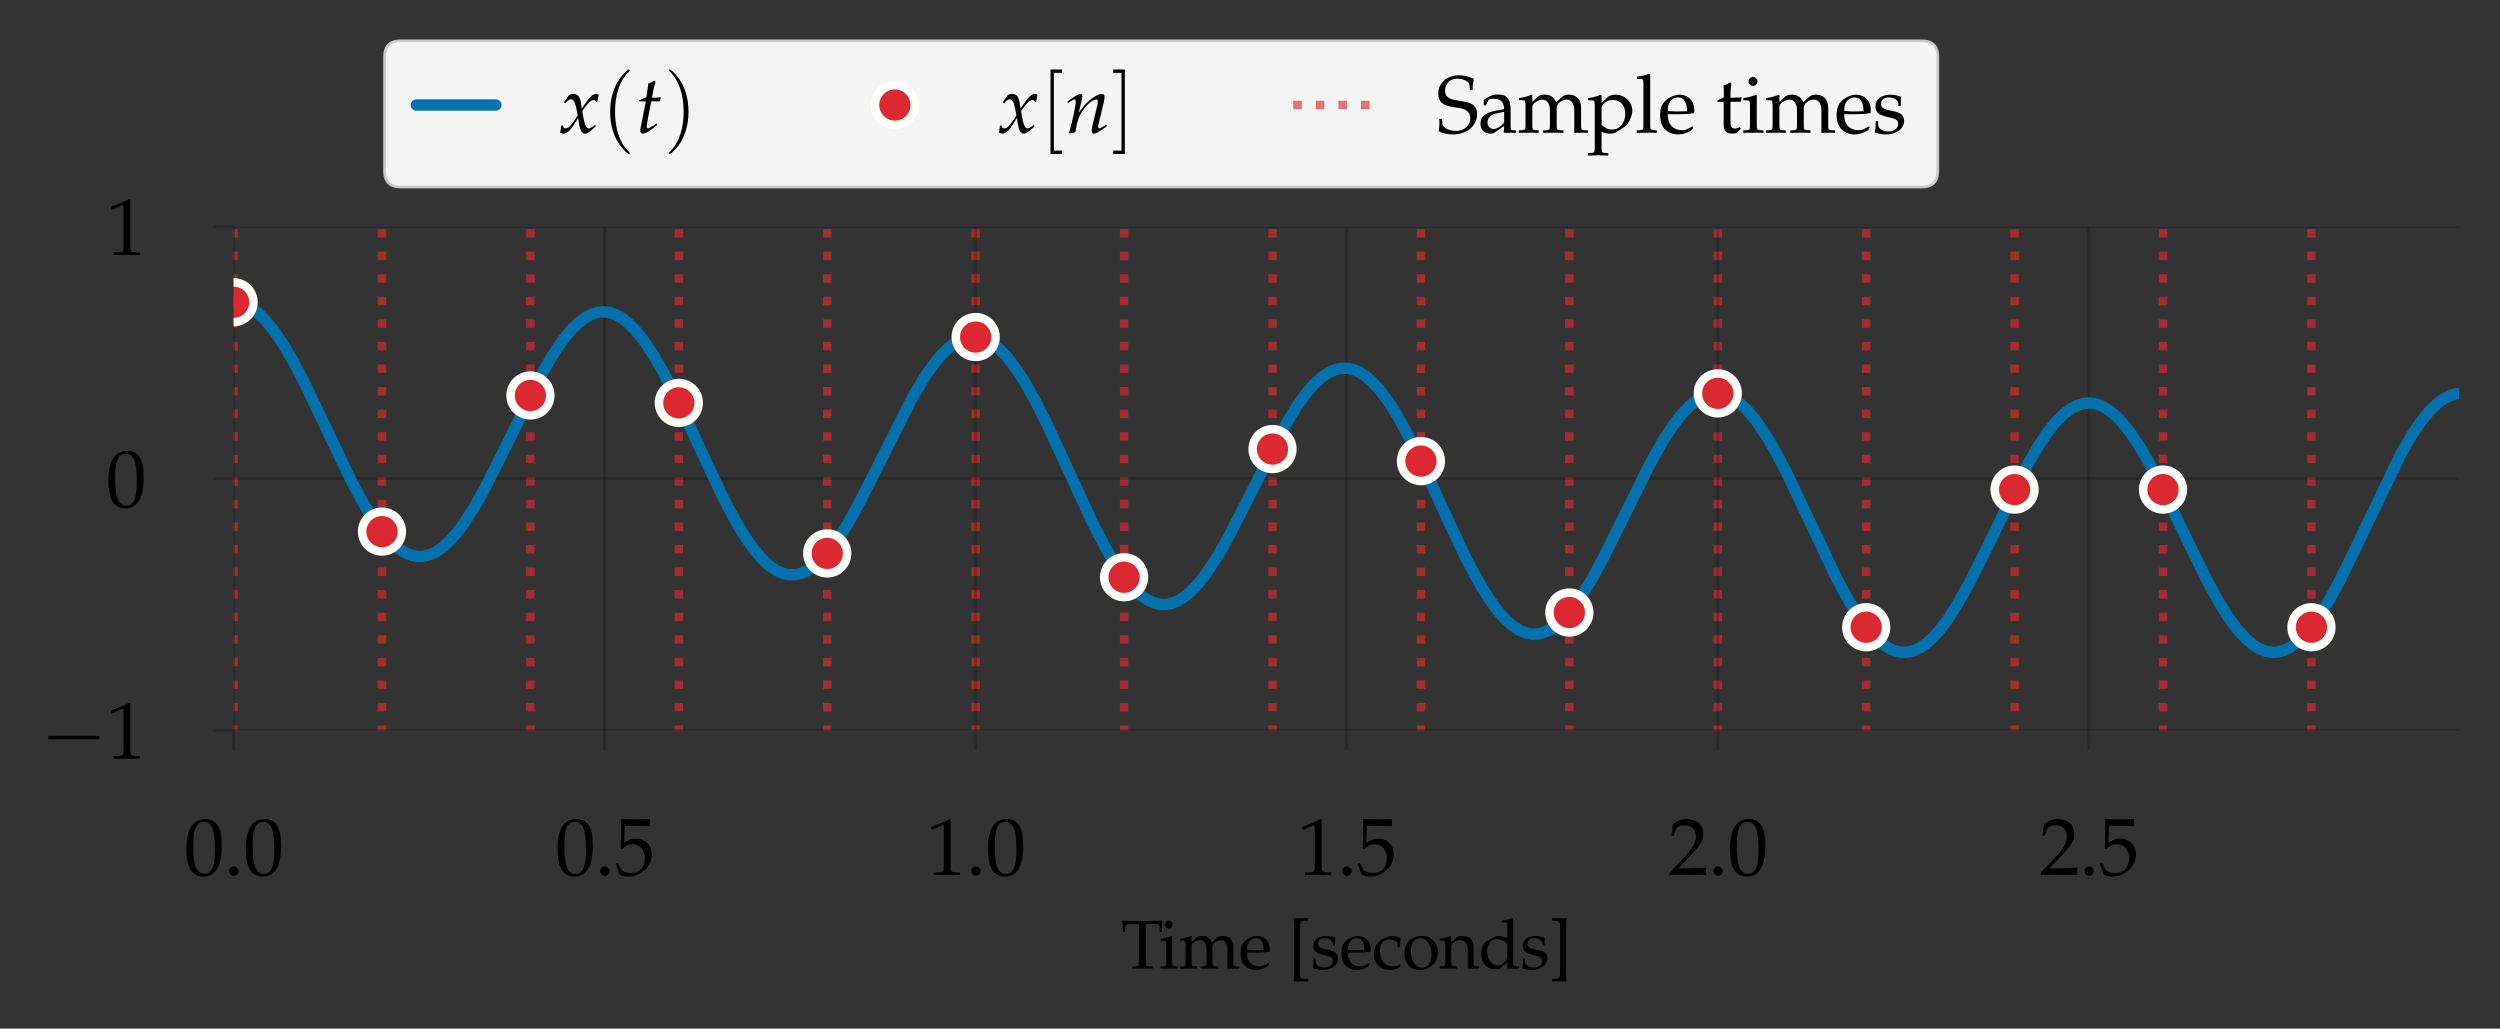 <?xml version="1.0" encoding="utf-8" standalone="no"?>
<!DOCTYPE svg PUBLIC "-//W3C//DTD SVG 1.1//EN"
  "http://www.w3.org/Graphics/SVG/1.1/DTD/svg11.dtd">
<svg xmlns:xlink="http://www.w3.org/1999/xlink" width="440.4pt" height="181.2pt" viewBox="0 0 440.4 181.2" xmlns="http://www.w3.org/2000/svg" version="1.1">
 <rect x="0" y="0" width="440.4" height="181.2" fill="#333333" stroke="none"/>
 <defs>
  <style type="text/css">*{stroke-linejoin: round; stroke-linecap: butt}</style>
 </defs>
 <g id="figure_1">
  <g id="patch_1">
   <path d="M 0 181.2 
L 440.4 181.2 
L 440.4 0 
L 0 0 
L 0 181.2 
z
" style="fill: none"/>
  </g>
  <g id="axes_1">
   <g id="patch_2">
    <path d="M 41.146 128.662 
L 433.2 128.662 
L 433.2 39.933 
L 41.146 39.933 
L 41.146 128.662 
z
" style="fill: none"/>
   </g>
   <g id="LineCollection_1">
    <path d="M 41.146 173.026 
L 41.146 -1 
" clip-path="url(#pded3207ab5)" style="fill: none; stroke-dasharray: 1.5,2.475; stroke-dashoffset: 0; stroke: #dc2830; stroke-opacity: 0.65; stroke-width: 1.5"/>
    <path d="M 67.291 173.026 
L 67.291 -1 
" clip-path="url(#pded3207ab5)" style="fill: none; stroke-dasharray: 1.5,2.475; stroke-dashoffset: 0; stroke: #dc2830; stroke-opacity: 0.65; stroke-width: 1.5"/>
    <path d="M 93.437 173.026 
L 93.437 -1 
" clip-path="url(#pded3207ab5)" style="fill: none; stroke-dasharray: 1.5,2.475; stroke-dashoffset: 0; stroke: #dc2830; stroke-opacity: 0.65; stroke-width: 1.5"/>
    <path d="M 119.583 173.026 
L 119.583 -1 
" clip-path="url(#pded3207ab5)" style="fill: none; stroke-dasharray: 1.5,2.475; stroke-dashoffset: 0; stroke: #dc2830; stroke-opacity: 0.65; stroke-width: 1.5"/>
    <path d="M 145.728 173.026 
L 145.728 -1 
" clip-path="url(#pded3207ab5)" style="fill: none; stroke-dasharray: 1.5,2.475; stroke-dashoffset: 0; stroke: #dc2830; stroke-opacity: 0.65; stroke-width: 1.5"/>
    <path d="M 171.874 173.026 
L 171.874 -1 
" clip-path="url(#pded3207ab5)" style="fill: none; stroke-dasharray: 1.5,2.475; stroke-dashoffset: 0; stroke: #dc2830; stroke-opacity: 0.65; stroke-width: 1.5"/>
    <path d="M 198.02 173.026 
L 198.02 -1 
" clip-path="url(#pded3207ab5)" style="fill: none; stroke-dasharray: 1.5,2.475; stroke-dashoffset: 0; stroke: #dc2830; stroke-opacity: 0.65; stroke-width: 1.5"/>
    <path d="M 224.165 173.026 
L 224.165 -1 
" clip-path="url(#pded3207ab5)" style="fill: none; stroke-dasharray: 1.5,2.475; stroke-dashoffset: 0; stroke: #dc2830; stroke-opacity: 0.65; stroke-width: 1.5"/>
    <path d="M 250.311 173.026 
L 250.311 -1 
" clip-path="url(#pded3207ab5)" style="fill: none; stroke-dasharray: 1.5,2.475; stroke-dashoffset: 0; stroke: #dc2830; stroke-opacity: 0.65; stroke-width: 1.5"/>
    <path d="M 276.456 173.026 
L 276.456 -1 
" clip-path="url(#pded3207ab5)" style="fill: none; stroke-dasharray: 1.5,2.475; stroke-dashoffset: 0; stroke: #dc2830; stroke-opacity: 0.65; stroke-width: 1.5"/>
    <path d="M 302.602 173.026 
L 302.602 -1 
" clip-path="url(#pded3207ab5)" style="fill: none; stroke-dasharray: 1.5,2.475; stroke-dashoffset: 0; stroke: #dc2830; stroke-opacity: 0.65; stroke-width: 1.5"/>
    <path d="M 328.748 173.026 
L 328.748 -1 
" clip-path="url(#pded3207ab5)" style="fill: none; stroke-dasharray: 1.5,2.475; stroke-dashoffset: 0; stroke: #dc2830; stroke-opacity: 0.65; stroke-width: 1.5"/>
    <path d="M 354.893 173.026 
L 354.893 -1 
" clip-path="url(#pded3207ab5)" style="fill: none; stroke-dasharray: 1.5,2.475; stroke-dashoffset: 0; stroke: #dc2830; stroke-opacity: 0.65; stroke-width: 1.5"/>
    <path d="M 381.039 173.026 
L 381.039 -1 
" clip-path="url(#pded3207ab5)" style="fill: none; stroke-dasharray: 1.5,2.475; stroke-dashoffset: 0; stroke: #dc2830; stroke-opacity: 0.65; stroke-width: 1.5"/>
    <path d="M 407.185 173.026 
L 407.185 -1 
" clip-path="url(#pded3207ab5)" style="fill: none; stroke-dasharray: 1.5,2.475; stroke-dashoffset: 0; stroke: #dc2830; stroke-opacity: 0.65; stroke-width: 1.5"/>
   </g>
   <g id="matplotlib.axis_1">
    <g id="xtick_1">
     <g id="line2d_1">
      <path d="M 41.146 128.662 
L 41.146 39.933 
" clip-path="url(#pded3207ab5)" style="fill: none; stroke: #000000; stroke-opacity: 0.2; stroke-width: 0.5; stroke-linecap: round"/>
     </g>
     <g id="line2d_2">
      <defs>
       <path id="m23d8d5694e" d="M 0 0 
L 0 3.5 
" style="stroke: #000000; stroke-opacity: 0.2; stroke-width: 0.5"/>
      </defs>
      <g>
       <use xlink:href="#m23d8d5694e" x="41.146" y="128.662" style="fill-opacity: 0.2; stroke: #000000; stroke-opacity: 0.2; stroke-width: 0.5"/>
      </g>
     </g>
     <g id="text_1">
      <!-- $\mathdefault{0.0}$ -->
      <g transform="translate(32.428 154.141)scale(0.14 -0.14)">
       <defs>
        <path id="URWPalladioL-Roma-30" d="M 1683 4416 
C 691 4416 186 3628 186 2076 
C 186 1326 320 679 544 365 
C 768 51 1126 -128 1523 -128 
C 2490 -128 2976 704 2976 2345 
C 2976 3749 2560 4416 1683 4416 
z
M 1568 4191 
C 2189 4191 2438 3563 2438 2025 
C 2438 660 2195 96 1606 96 
C 986 96 723 743 723 2307 
C 723 3660 960 4191 1568 4191 
z
" transform="scale(0.016)"/>
        <path id="URWPalladioL-Roma-2e" d="M 794 678 
C 602 678 429 499 429 307 
C 429 115 602 -64 787 -64 
C 992 -64 1171 108 1171 307 
C 1171 499 992 678 794 678 
z
" transform="scale(0.016)"/>
       </defs>
       <use xlink:href="#URWPalladioL-Roma-30" transform="scale(0.996)"/>
       <use xlink:href="#URWPalladioL-Roma-2e" transform="translate(49.813 0)scale(0.996)"/>
       <use xlink:href="#URWPalladioL-Roma-30" transform="translate(74.72 0)scale(0.996)"/>
      </g>
     </g>
    </g>
    <g id="xtick_2">
     <g id="line2d_3">
      <path d="M 106.51 128.662 
L 106.51 39.933 
" clip-path="url(#pded3207ab5)" style="fill: none; stroke: #000000; stroke-opacity: 0.2; stroke-width: 0.5; stroke-linecap: round"/>
     </g>
     <g id="line2d_4">
      <g>
       <use xlink:href="#m23d8d5694e" x="106.51" y="128.662" style="fill-opacity: 0.2; stroke: #000000; stroke-opacity: 0.2; stroke-width: 0.5"/>
      </g>
     </g>
     <g id="text_2">
      <!-- $\mathdefault{0.5}$ -->
      <g transform="translate(97.792 154.141)scale(0.14 -0.14)">
       <defs>
        <path id="URWPalladioL-Roma-35" d="M 813 3891 
C 1638 3865 1997 3859 2765 3859 
L 2797 3891 
C 2784 4006 2784 4057 2784 4140 
C 2784 4230 2784 4281 2797 4396 
L 2765 4428 
C 2285 4403 1997 4396 1651 4396 
C 1299 4396 1018 4403 538 4428 
L 506 4396 
C 512 4006 518 3724 518 3520 
C 518 2976 499 2360 480 2076 
L 608 2038 
C 909 2341 1082 2432 1395 2432 
C 2010 2432 2394 1992 2394 1295 
C 2394 579 1984 160 1286 160 
C 941 160 621 276 531 443 
L 237 973 
L 83 882 
C 230 514 307 308 397 25 
C 576 -71 832 -128 1107 -128 
C 1536 -128 1990 57 2342 366 
C 2733 715 2938 1153 2938 1631 
C 2938 2360 2419 2873 1690 2873 
C 1382 2873 1152 2790 755 2553 
L 813 3891 
z
" transform="scale(0.016)"/>
       </defs>
       <use xlink:href="#URWPalladioL-Roma-30" transform="scale(0.996)"/>
       <use xlink:href="#URWPalladioL-Roma-2e" transform="translate(49.813 0)scale(0.996)"/>
       <use xlink:href="#URWPalladioL-Roma-35" transform="translate(74.72 0)scale(0.996)"/>
      </g>
     </g>
    </g>
    <g id="xtick_3">
     <g id="line2d_5">
      <path d="M 171.874 128.662 
L 171.874 39.933 
" clip-path="url(#pded3207ab5)" style="fill: none; stroke: #000000; stroke-opacity: 0.2; stroke-width: 0.5; stroke-linecap: round"/>
     </g>
     <g id="line2d_6">
      <g>
       <use xlink:href="#m23d8d5694e" x="171.874" y="128.662" style="fill-opacity: 0.2; stroke: #000000; stroke-opacity: 0.2; stroke-width: 0.5"/>
      </g>
     </g>
     <g id="text_3">
      <!-- $\mathdefault{1.0}$ -->
      <g transform="translate(163.157 154.141)scale(0.14 -0.14)">
       <defs>
        <path id="URWPalladioL-Roma-31" d="M 429 3571 
L 493 3571 
L 1318 3942 
C 1325 3949 1331 3949 1338 3949 
C 1376 3949 1389 3891 1389 3737 
L 1389 633 
C 1389 300 1318 230 973 211 
L 614 192 
L 614 0 
C 1600 0 1600 0 1670 0 
C 1754 0 1894 0 2112 -7 
C 2189 6 2413 6 2675 0 
L 2675 192 
L 2342 211 
C 1990 229 1926 299 1926 628 
L 1926 4383 
L 1837 4416 
C 1421 4199 966 4009 384 3807 
L 429 3571 
z
" transform="scale(0.016)"/>
       </defs>
       <use xlink:href="#URWPalladioL-Roma-31" transform="scale(0.996)"/>
       <use xlink:href="#URWPalladioL-Roma-2e" transform="translate(49.813 0)scale(0.996)"/>
       <use xlink:href="#URWPalladioL-Roma-30" transform="translate(74.72 0)scale(0.996)"/>
      </g>
     </g>
    </g>
    <g id="xtick_4">
     <g id="line2d_7">
      <path d="M 237.238 128.662 
L 237.238 39.933 
" clip-path="url(#pded3207ab5)" style="fill: none; stroke: #000000; stroke-opacity: 0.2; stroke-width: 0.5; stroke-linecap: round"/>
     </g>
     <g id="line2d_8">
      <g>
       <use xlink:href="#m23d8d5694e" x="237.238" y="128.662" style="fill-opacity: 0.2; stroke: #000000; stroke-opacity: 0.2; stroke-width: 0.5"/>
      </g>
     </g>
     <g id="text_4">
      <!-- $\mathdefault{1.5}$ -->
      <g transform="translate(228.521 154.141)scale(0.14 -0.14)">
       <use xlink:href="#URWPalladioL-Roma-31" transform="scale(0.996)"/>
       <use xlink:href="#URWPalladioL-Roma-2e" transform="translate(49.813 0)scale(0.996)"/>
       <use xlink:href="#URWPalladioL-Roma-35" transform="translate(74.72 0)scale(0.996)"/>
      </g>
     </g>
    </g>
    <g id="xtick_5">
     <g id="line2d_9">
      <path d="M 302.602 128.662 
L 302.602 39.933 
" clip-path="url(#pded3207ab5)" style="fill: none; stroke: #000000; stroke-opacity: 0.2; stroke-width: 0.5; stroke-linecap: round"/>
     </g>
     <g id="line2d_10">
      <g>
       <use xlink:href="#m23d8d5694e" x="302.602" y="128.662" style="fill-opacity: 0.2; stroke: #000000; stroke-opacity: 0.2; stroke-width: 0.5"/>
      </g>
     </g>
     <g id="text_5">
      <!-- $\mathdefault{2.0}$ -->
      <g transform="translate(293.885 154.141)scale(0.14 -0.14)">
       <defs>
        <path id="URWPalladioL-Roma-32" d="M 102 166 
L 102 0 
C 1299 0 1299 0 1530 0 
C 1760 19 1760 19 2995 0 
C 2982 134 2982 198 2982 287 
C 2982 370 2982 434 2995 574 
C 2259 542 1965 536 781 510 
L 1946 1741 
C 2566 2398 2758 2749 2758 3228 
C 2758 3961 2259 4416 1446 4416 
C 986 4416 672 4287 358 3967 
L 250 3100 
L 435 3100 
L 518 3394 
C 621 3763 851 3923 1280 3923 
C 1830 3923 2182 3578 2182 3036 
C 2182 2558 1914 2086 1190 1320 
L 102 166 
z
" transform="scale(0.016)"/>
       </defs>
       <use xlink:href="#URWPalladioL-Roma-32" transform="scale(0.996)"/>
       <use xlink:href="#URWPalladioL-Roma-2e" transform="translate(49.813 0)scale(0.996)"/>
       <use xlink:href="#URWPalladioL-Roma-30" transform="translate(74.72 0)scale(0.996)"/>
      </g>
     </g>
    </g>
    <g id="xtick_6">
     <g id="line2d_11">
      <path d="M 367.966 128.662 
L 367.966 39.933 
" clip-path="url(#pded3207ab5)" style="fill: none; stroke: #000000; stroke-opacity: 0.2; stroke-width: 0.5; stroke-linecap: round"/>
     </g>
     <g id="line2d_12">
      <g>
       <use xlink:href="#m23d8d5694e" x="367.966" y="128.662" style="fill-opacity: 0.2; stroke: #000000; stroke-opacity: 0.2; stroke-width: 0.5"/>
      </g>
     </g>
     <g id="text_6">
      <!-- $\mathdefault{2.5}$ -->
      <g transform="translate(359.249 154.141)scale(0.14 -0.14)">
       <use xlink:href="#URWPalladioL-Roma-32" transform="scale(0.996)"/>
       <use xlink:href="#URWPalladioL-Roma-2e" transform="translate(49.813 0)scale(0.996)"/>
       <use xlink:href="#URWPalladioL-Roma-35" transform="translate(74.72 0)scale(0.996)"/>
      </g>
     </g>
    </g>
    <g id="text_7">
     <!-- Time [seconds] -->
     <g transform="translate(197.5 170.628)scale(0.12 -0.12)">
      <defs>
       <path id="URWPalladioL-Roma-54" d="M 1632 4096 
C 1651 3880 1658 3734 1658 3462 
L 1658 781 
C 1658 280 1626 230 1331 211 
L 1024 192 
L 1024 0 
C 1402 -7 1626 0 1958 0 
C 2291 19 2522 12 2899 0 
L 2899 192 
L 2592 211 
C 2298 230 2266 280 2266 781 
L 2266 3462 
C 2266 3747 2272 3887 2291 4096 
L 3283 4096 
C 3462 4096 3533 4039 3539 3887 
L 3565 3386 
L 3763 3386 
C 3763 3801 3776 4051 3808 4416 
C 3347 4409 3136 4409 2957 4403 
C 2707 4390 2522 4390 2426 4390 
L 1414 4390 
C 1350 4390 1005 4396 550 4403 
L 115 4416 
C 147 4051 160 3801 160 3385 
L 358 3385 
L 384 3891 
C 390 4038 461 4096 640 4096 
L 1632 4096 
z
" transform="scale(0.016)"/>
       <path id="URWPalladioL-Roma-69" d="M 1203 2982 
L 1146 3008 
C 819 2873 486 2784 147 2746 
L 147 2568 
L 384 2568 
C 640 2568 666 2523 666 2103 
L 666 669 
C 666 268 646 223 429 211 
L 134 192 
L 134 0 
C 774 0 774 0 934 0 
C 1094 19 1094 19 1734 0 
L 1734 192 
L 1440 211 
C 1222 224 1203 268 1203 671 
L 1203 2982 
z
M 909 4416 
C 717 4416 550 4249 550 4057 
C 550 3871 717 3705 902 3705 
C 1088 3705 1261 3871 1261 4057 
C 1261 4236 1088 4416 909 4416 
z
" transform="scale(0.016)"/>
       <path id="URWPalladioL-Roma-6d" d="M 115 2579 
L 352 2579 
C 608 2579 634 2534 634 2112 
L 634 672 
C 634 268 614 224 397 211 
L 102 192 
L 102 0 
C 717 0 736 0 915 0 
C 1094 19 1261 12 1677 0 
L 1677 192 
L 1408 211 
C 1190 223 1171 268 1171 670 
L 1171 2023 
C 1171 2311 1594 2624 1978 2624 
C 2323 2624 2560 2298 2560 1813 
L 2560 670 
C 2560 268 2541 223 2323 211 
L 2029 192 
L 2029 0 
C 2669 0 2669 0 2829 0 
C 2989 19 2989 19 3629 0 
L 3629 192 
L 3334 211 
C 3117 223 3098 268 3098 670 
L 3098 2023 
C 3098 2311 3520 2624 3904 2624 
C 4250 2624 4486 2298 4486 1813 
L 4486 0 
C 4877 0 4883 0 4992 0 
C 5075 19 5075 19 5562 0 
L 5562 192 
L 5261 211 
C 5043 223 5024 268 5024 670 
L 5024 1985 
C 5024 2617 4653 3014 4064 3014 
C 3840 3014 3654 2956 3539 2854 
L 3053 2419 
C 2848 2841 2586 3014 2144 3014 
C 1907 3014 1728 2956 1613 2854 
L 1171 2445 
L 1171 2988 
L 1114 3008 
C 787 2873 454 2783 115 2745 
L 115 2579 
z
" transform="scale(0.016)"/>
       <path id="URWPalladioL-Roma-65" d="M 2797 447 
L 2714 511 
C 2304 268 2157 211 1882 211 
C 1466 211 1120 396 941 710 
C 819 921 774 1100 762 1472 
L 1696 1472 
C 2138 1472 2413 1491 2854 1561 
C 2861 1651 2867 1708 2867 1786 
C 2867 2526 2394 3008 1677 3008 
C 1440 3008 1165 2924 902 2771 
C 378 2468 166 2069 166 1401 
C 166 998 262 652 435 409 
C 691 70 1120 -128 1600 -128 
C 1837 -128 2074 -77 2336 38 
C 2509 108 2643 192 2669 230 
L 2797 447 
z
M 2298 1708 
C 1965 1696 1811 1689 1581 1689 
C 1286 1689 1120 1696 774 1728 
C 774 2030 800 2172 883 2339 
C 1018 2623 1293 2796 1600 2796 
C 1811 2796 1978 2713 2093 2539 
C 2234 2326 2278 2140 2298 1708 
z
" transform="scale(0.016)"/>
       <path id="URWPalladioL-Roma-5b" d="M 563 -1178 
C 1018 -1166 1030 -1166 1184 -1166 
C 1338 -1166 1370 -1166 1805 -1178 
L 1843 -1140 
L 1843 -974 
L 1818 -942 
L 1574 -942 
C 1402 -942 1261 -903 1184 -839 
C 1126 -782 1107 -692 1107 -481 
C 1107 -474 1107 -340 1101 -148 
L 1101 89 
L 1101 3379 
L 1101 3615 
C 1107 3795 1107 3935 1107 3942 
C 1107 4153 1126 4249 1184 4307 
C 1261 4371 1402 4409 1574 4409 
L 1818 4409 
L 1843 4441 
L 1843 4608 
L 1805 4646 
C 1357 4633 1338 4633 1184 4633 
C 1037 4633 1005 4633 563 4646 
L 506 4563 
C 544 4403 557 4191 557 3699 
C 557 3603 557 3526 563 3462 
L 563 3379 
L 563 89 
L 563 6 
C 557 -97 557 -103 557 -212 
L 557 -282 
C 557 -718 544 -897 506 -1095 
L 563 -1178 
z
" transform="scale(0.016)"/>
       <path id="URWPalladioL-Roma-73" d="M 262 917 
C 262 474 243 282 192 25 
C 525 -84 774 -128 1069 -128 
C 1907 -128 2502 320 2502 949 
C 2502 1148 2445 1295 2323 1423 
C 2157 1584 1946 1661 1382 1770 
C 858 1872 685 2001 685 2296 
C 685 2617 909 2796 1299 2796 
C 1728 2796 2054 2572 2054 2270 
L 2054 2123 
L 2234 2123 
C 2240 2495 2246 2649 2266 2847 
C 1926 2963 1696 3008 1434 3008 
C 691 3008 237 2655 237 2078 
C 237 1770 378 1552 672 1417 
C 845 1340 1184 1237 1619 1141 
C 1907 1077 2029 942 2029 698 
C 2029 352 1709 108 1254 108 
C 787 108 454 333 454 654 
L 454 917 
L 262 917 
z
" transform="scale(0.016)"/>
       <path id="URWPalladioL-Roma-63" d="M 2554 1995 
C 2554 2290 2586 2553 2643 2783 
C 2387 2937 2163 3008 1901 3008 
C 1594 3008 1235 2886 851 2643 
C 403 2360 166 1911 166 1347 
C 166 480 774 -128 1632 -128 
C 1965 -128 2445 -7 2509 89 
L 2643 294 
L 2579 390 
C 2342 262 2138 204 1907 204 
C 1197 204 730 756 730 1603 
C 730 2290 1050 2675 1626 2675 
C 1907 2675 2214 2547 2330 2386 
L 2374 1995 
L 2554 1995 
z
" transform="scale(0.016)"/>
       <path id="URWPalladioL-Roma-6f" d="M 1786 3008 
C 851 3008 205 2347 205 1391 
C 205 487 774 -128 1600 -128 
C 2586 -128 3290 557 3290 1520 
C 3290 2386 2662 3008 1786 3008 
z
M 1670 2796 
C 2259 2796 2694 2155 2694 1282 
C 2694 545 2368 83 1850 83 
C 1222 83 800 699 800 1609 
C 800 2379 1107 2796 1670 2796 
z
" transform="scale(0.016)"/>
       <path id="URWPalladioL-Roma-6e" d="M 2624 0 
C 3014 0 3021 0 3130 0 
C 3219 19 3219 19 3661 0 
L 3661 192 
L 3398 211 
C 3181 223 3162 262 3162 670 
L 3162 1902 
C 3162 2649 2810 3014 2093 3014 
C 1856 3014 1722 2969 1587 2854 
L 1101 2432 
L 1101 2988 
L 1043 3008 
C 717 2873 384 2784 45 2746 
L 45 2568 
L 282 2568 
C 538 2568 563 2523 563 2103 
L 563 669 
C 563 268 544 223 326 211 
L 38 192 
L 38 0 
C 474 -7 646 0 832 0 
C 1018 19 1190 12 1626 0 
L 1626 192 
L 1338 211 
C 1120 223 1101 268 1101 670 
L 1101 2023 
C 1101 2311 1523 2624 1914 2624 
C 2342 2624 2624 2304 2624 1813 
L 2624 0 
z
" transform="scale(0.016)"/>
       <path id="URWPalladioL-Roma-64" d="M 2637 2803 
C 2278 2956 2099 3008 1875 3008 
C 1702 3008 1549 2969 1389 2886 
L 826 2592 
C 461 2400 224 1934 224 1392 
C 224 881 397 460 710 204 
C 928 19 1229 -64 1645 -64 
C 1773 -64 1920 -39 1952 -13 
L 2662 581 
L 2630 0 
C 2944 -7 3046 0 3123 0 
C 3174 0 3264 0 3398 -7 
C 3443 6 3571 6 3706 0 
L 3706 192 
L 3411 211 
C 3194 224 3174 268 3174 672 
L 3174 4614 
L 3117 4665 
C 2835 4557 2624 4505 2118 4429 
L 2118 4249 
L 2477 4249 
C 2592 4249 2637 4179 2637 3987 
L 2637 2803 
z
M 2637 1424 
C 2637 1009 2624 945 2541 798 
C 2362 498 2048 300 1747 300 
C 1184 300 781 843 781 1602 
C 781 2298 1126 2707 1702 2707 
C 1946 2707 2202 2624 2426 2470 
C 2560 2381 2637 2298 2637 2247 
L 2637 1424 
z
" transform="scale(0.016)"/>
       <path id="URWPalladioL-Roma-5d" d="M 1568 4646 
C 1114 4633 1094 4633 947 4633 
C 794 4633 762 4633 326 4646 
L 288 4608 
L 288 4441 
L 314 4409 
L 557 4409 
C 730 4409 864 4371 941 4307 
C 1005 4249 1024 4159 1024 3942 
C 1024 3923 1024 3795 1030 3615 
L 1030 3379 
L 1030 89 
L 1030 -148 
C 1024 -334 1024 -449 1024 -468 
C 1024 -686 1005 -782 941 -839 
C 864 -903 730 -942 557 -942 
L 314 -942 
L 288 -974 
L 288 -1140 
L 326 -1178 
C 774 -1166 787 -1166 947 -1166 
C 1094 -1166 1126 -1166 1568 -1178 
L 1626 -1095 
C 1587 -942 1581 -743 1574 -250 
C 1574 -161 1574 -78 1568 6 
L 1568 89 
L 1568 3379 
L 1568 3462 
C 1574 3532 1574 3615 1574 3705 
C 1574 4198 1587 4409 1626 4563 
L 1568 4646 
z
" transform="scale(0.016)"/>
      </defs>
      <use xlink:href="#URWPalladioL-Roma-54" transform="scale(0.996)"/>
      <use xlink:href="#URWPalladioL-Roma-69" transform="translate(55.591 0)scale(0.996)"/>
      <use xlink:href="#URWPalladioL-Roma-6d" transform="translate(84.581 0)scale(0.996)"/>
      <use xlink:href="#URWPalladioL-Roma-65" transform="translate(172.551 0)scale(0.996)"/>
      <use xlink:href="#URWPalladioL-Roma-5b" transform="translate(245.178 0)scale(0.996)"/>
      <use xlink:href="#URWPalladioL-Roma-73" transform="translate(278.353 0)scale(0.996)"/>
      <use xlink:href="#URWPalladioL-Roma-65" transform="translate(320.595 0)scale(0.996)"/>
      <use xlink:href="#URWPalladioL-Roma-63" transform="translate(368.315 0)scale(0.996)"/>
      <use xlink:href="#URWPalladioL-Roma-6f" transform="translate(412.549 0)scale(0.996)"/>
      <use xlink:href="#URWPalladioL-Roma-6e" transform="translate(466.944 0)scale(0.996)"/>
      <use xlink:href="#URWPalladioL-Roma-64" transform="translate(524.926 0)scale(0.996)"/>
      <use xlink:href="#URWPalladioL-Roma-73" transform="translate(585.798 0)scale(0.996)"/>
      <use xlink:href="#URWPalladioL-Roma-5d" transform="translate(628.039 0)scale(0.996)"/>
     </g>
    </g>
   </g>
   <g id="matplotlib.axis_2">
    <g id="ytick_1">
     <g id="line2d_13">
      <path d="M 41.146 128.662 
L 433.2 128.662 
" clip-path="url(#pded3207ab5)" style="fill: none; stroke: #000000; stroke-opacity: 0.2; stroke-width: 0.5; stroke-linecap: round"/>
     </g>
     <g id="line2d_14">
      <defs>
       <path id="m529525ce09" d="M 0 0 
L -3.5 0 
" style="stroke: #000000; stroke-opacity: 0.2; stroke-width: 0.5"/>
      </defs>
      <g>
       <use xlink:href="#m529525ce09" x="41.146" y="128.662" style="fill-opacity: 0.2; stroke: #000000; stroke-opacity: 0.2; stroke-width: 0.5"/>
      </g>
     </g>
     <g id="text_8">
      <!-- $\mathdefault{−1}$ -->
      <g transform="translate(7.2 133.651)scale(0.14 -0.14)">
       <defs>
        <path id="CMSY10-0" d="M 4218 1472 
C 4326 1472 4442 1472 4442 1600 
C 4442 1728 4326 1728 4218 1728 
L 755 1728 
C 646 1728 531 1728 531 1600 
C 531 1472 646 1472 755 1472 
L 4218 1472 
z
" transform="scale(0.016)"/>
       </defs>
       <use xlink:href="#CMSY10-0" transform="scale(1.038)"/>
       <use xlink:href="#URWPalladioL-Roma-31" transform="translate(81.942 0)scale(0.996)"/>
      </g>
     </g>
    </g>
    <g id="ytick_2">
     <g id="line2d_15">
      <path d="M 41.146 84.298 
L 433.2 84.298 
" clip-path="url(#pded3207ab5)" style="fill: none; stroke: #000000; stroke-opacity: 0.2; stroke-width: 0.5; stroke-linecap: round"/>
     </g>
     <g id="line2d_16">
      <g>
       <use xlink:href="#m529525ce09" x="41.146" y="84.298" style="fill-opacity: 0.2; stroke: #000000; stroke-opacity: 0.2; stroke-width: 0.5"/>
      </g>
     </g>
     <g id="text_9">
      <!-- $\mathdefault{0}$ -->
      <g transform="translate(18.672 89.287)scale(0.14 -0.14)">
       <use xlink:href="#URWPalladioL-Roma-30" transform="scale(0.996)"/>
      </g>
     </g>
    </g>
    <g id="ytick_3">
     <g id="line2d_17">
      <path d="M 41.146 39.933 
L 433.2 39.933 
" clip-path="url(#pded3207ab5)" style="fill: none; stroke: #000000; stroke-opacity: 0.2; stroke-width: 0.5; stroke-linecap: round"/>
     </g>
     <g id="line2d_18">
      <g>
       <use xlink:href="#m529525ce09" x="41.146" y="39.933" style="fill-opacity: 0.2; stroke: #000000; stroke-opacity: 0.2; stroke-width: 0.5"/>
      </g>
     </g>
     <g id="text_10">
      <!-- $\mathdefault{1}$ -->
      <g transform="translate(18.672 44.923)scale(0.14 -0.14)">
       <use xlink:href="#URWPalladioL-Roma-31" transform="scale(0.996)"/>
      </g>
     </g>
    </g>
   </g>
   <g id="line2d_19">
    <path d="M 41.146 53.243 
L 42.192 53.355 
L 43.237 53.691 
L 44.283 54.248 
L 45.46 55.13 
L 46.767 56.416 
L 48.205 58.177 
L 49.774 60.475 
L 51.604 63.584 
L 53.826 67.846 
L 56.964 74.413 
L 61.801 84.536 
L 64.023 88.677 
L 65.853 91.652 
L 67.422 93.814 
L 68.86 95.438 
L 70.167 96.591 
L 71.344 97.349 
L 72.52 97.832 
L 73.566 98.027 
L 74.612 97.999 
L 75.658 97.748 
L 76.704 97.278 
L 77.88 96.492 
L 79.057 95.446 
L 80.364 93.993 
L 81.802 92.072 
L 83.502 89.413 
L 85.463 85.914 
L 88.077 80.742 
L 95.529 65.68 
L 97.49 62.342 
L 99.189 59.858 
L 100.627 58.107 
L 101.934 56.826 
L 103.111 55.944 
L 104.287 55.332 
L 105.333 55.02 
L 106.379 54.932 
L 107.425 55.069 
L 108.471 55.43 
L 109.517 56.011 
L 110.693 56.922 
L 112 58.241 
L 113.438 60.041 
L 115.007 62.384 
L 116.837 65.551 
L 119.06 69.893 
L 122.197 76.591 
L 127.296 87.489 
L 129.518 91.701 
L 131.348 94.726 
L 132.917 96.927 
L 134.355 98.581 
L 135.662 99.759 
L 136.839 100.538 
L 138.015 101.042 
L 139.061 101.254 
L 140.107 101.242 
L 141.153 101.008 
L 142.199 100.554 
L 143.375 99.788 
L 144.552 98.761 
L 145.859 97.333 
L 147.297 95.44 
L 148.996 92.819 
L 150.957 89.37 
L 153.572 84.278 
L 160.762 69.985 
L 162.723 66.686 
L 164.422 64.228 
L 165.991 62.354 
L 167.298 61.116 
L 168.475 60.273 
L 169.651 59.698 
L 170.697 59.42 
L 171.743 59.365 
L 172.789 59.534 
L 173.835 59.926 
L 175.011 60.631 
L 176.188 61.606 
L 177.495 62.994 
L 178.933 64.866 
L 180.502 67.284 
L 182.332 70.531 
L 184.555 74.957 
L 187.823 82.04 
L 192.529 92.211 
L 194.751 96.501 
L 196.582 99.596 
L 198.15 101.86 
L 199.588 103.575 
L 200.896 104.808 
L 202.072 105.639 
L 203.249 106.193 
L 204.294 106.45 
L 205.34 106.483 
L 206.386 106.293 
L 207.432 105.883 
L 208.608 105.163 
L 209.785 104.182 
L 211.092 102.8 
L 212.53 100.955 
L 214.23 98.384 
L 216.191 94.984 
L 218.675 90.201 
L 226.518 74.746 
L 228.479 71.547 
L 230.179 69.193 
L 231.617 67.558 
L 232.924 66.385 
L 234.1 65.603 
L 235.277 65.091 
L 236.323 64.869 
L 237.369 64.87 
L 238.415 65.094 
L 239.46 65.541 
L 240.637 66.305 
L 241.813 67.337 
L 243.121 68.783 
L 244.559 70.713 
L 246.258 73.407 
L 248.219 76.984 
L 250.572 81.773 
L 254.756 90.918 
L 258.154 98.114 
L 260.377 102.319 
L 262.207 105.326 
L 263.776 107.504 
L 265.214 109.134 
L 266.521 110.284 
L 267.698 111.036 
L 268.874 111.511 
L 269.92 111.695 
L 270.966 111.655 
L 272.012 111.391 
L 273.057 110.908 
L 274.234 110.108 
L 275.541 108.915 
L 276.979 107.255 
L 278.548 105.07 
L 280.378 102.093 
L 282.47 98.245 
L 285.477 92.195 
L 290.706 81.642 
L 292.928 77.698 
L 294.758 74.893 
L 296.327 72.881 
L 297.765 71.398 
L 299.072 70.377 
L 300.249 69.739 
L 301.295 69.403 
L 302.341 69.288 
L 303.386 69.396 
L 304.432 69.727 
L 305.478 70.278 
L 306.655 71.153 
L 307.962 72.432 
L 309.4 74.189 
L 310.969 76.485 
L 312.799 79.599 
L 314.891 83.616 
L 317.897 89.936 
L 323.388 101.56 
L 325.61 105.708 
L 327.44 108.676 
L 329.009 110.823 
L 330.447 112.427 
L 331.754 113.556 
L 332.931 114.289 
L 333.977 114.708 
L 335.023 114.904 
L 336.068 114.876 
L 337.114 114.623 
L 338.16 114.148 
L 339.337 113.357 
L 340.513 112.301 
L 341.821 110.837 
L 343.259 108.899 
L 344.958 106.217 
L 346.919 102.686 
L 349.403 97.732 
L 357.246 81.712 
L 359.207 78.365 
L 360.907 75.882 
L 362.345 74.136 
L 363.652 72.861 
L 364.829 71.986 
L 366.005 71.38 
L 367.051 71.074 
L 368.097 70.99 
L 369.143 71.129 
L 370.189 71.491 
L 371.365 72.157 
L 372.542 73.091 
L 373.849 74.427 
L 375.287 76.236 
L 376.856 78.574 
L 378.686 81.712 
L 380.908 85.983 
L 384.307 93.061 
L 388.49 101.68 
L 390.713 105.771 
L 392.543 108.707 
L 394.112 110.837 
L 395.55 112.431 
L 396.857 113.556 
L 398.034 114.288 
L 399.21 114.744 
L 400.256 114.913 
L 401.302 114.857 
L 402.348 114.577 
L 403.393 114.075 
L 404.57 113.251 
L 405.747 112.163 
L 407.054 110.659 
L 408.492 108.676 
L 410.191 105.935 
L 412.152 102.328 
L 414.636 97.267 
L 422.872 80.077 
L 424.833 76.693 
L 426.532 74.189 
L 427.97 72.432 
L 429.278 71.153 
L 430.454 70.278 
L 431.631 69.673 
L 432.677 69.37 
L 433.2 69.302 
L 433.2 69.302 
" clip-path="url(#pded3207ab5)" style="fill: none; stroke: #0271ae; stroke-width: 2; stroke-linecap: round"/>
   </g>
   <g id="line2d_20">
    <defs>
     <path id="m0c1b0dc29f" d="M 0 3.5 
C 0.928 3.5 1.819 3.131 2.475 2.475 
C 3.131 1.819 3.5 0.928 3.5 0 
C 3.5 -0.928 3.131 -1.819 2.475 -2.475 
C 1.819 -3.131 0.928 -3.5 0 -3.5 
C -0.928 -3.5 -1.819 -3.131 -2.475 -2.475 
C -3.131 -1.819 -3.5 -0.928 -3.5 0 
C -3.5 0.928 -3.131 1.819 -2.475 2.475 
C -1.819 3.131 -0.928 3.5 0 3.5 
z
" style="stroke: #fefefa; stroke-width: 1.5"/>
    </defs>
    <g clip-path="url(#pded3207ab5)">
     <use xlink:href="#m0c1b0dc29f" x="41.146" y="53.243" style="fill: #dc2830; stroke: #fefefa; stroke-width: 1.5"/>
     <use xlink:href="#m0c1b0dc29f" x="67.291" y="93.649" style="fill: #dc2830; stroke: #fefefa; stroke-width: 1.5"/>
     <use xlink:href="#m0c1b0dc29f" x="93.437" y="69.668" style="fill: #dc2830; stroke: #fefefa; stroke-width: 1.5"/>
     <use xlink:href="#m0c1b0dc29f" x="119.583" y="70.975" style="fill: #dc2830; stroke: #fefefa; stroke-width: 1.5"/>
     <use xlink:href="#m0c1b0dc29f" x="145.728" y="97.489" style="fill: #dc2830; stroke: #fefefa; stroke-width: 1.5"/>
     <use xlink:href="#m0c1b0dc29f" x="171.874" y="59.374" style="fill: #dc2830; stroke: #fefefa; stroke-width: 1.5"/>
     <use xlink:href="#m0c1b0dc29f" x="198.02" y="101.686" style="fill: #dc2830; stroke: #fefefa; stroke-width: 1.5"/>
     <use xlink:href="#m0c1b0dc29f" x="224.165" y="79.106" style="fill: #dc2830; stroke: #fefefa; stroke-width: 1.5"/>
     <use xlink:href="#m0c1b0dc29f" x="250.311" y="81.221" style="fill: #dc2830; stroke: #fefefa; stroke-width: 1.5"/>
     <use xlink:href="#m0c1b0dc29f" x="276.456" y="107.899" style="fill: #dc2830; stroke: #fefefa; stroke-width: 1.5"/>
     <use xlink:href="#m0c1b0dc29f" x="302.602" y="69.294" style="fill: #dc2830; stroke: #fefefa; stroke-width: 1.5"/>
     <use xlink:href="#m0c1b0dc29f" x="328.748" y="110.493" style="fill: #dc2830; stroke: #fefefa; stroke-width: 1.5"/>
     <use xlink:href="#m0c1b0dc29f" x="354.893" y="86.246" style="fill: #dc2830; stroke: #fefefa; stroke-width: 1.5"/>
     <use xlink:href="#m0c1b0dc29f" x="381.039" y="86.246" style="fill: #dc2830; stroke: #fefefa; stroke-width: 1.5"/>
     <use xlink:href="#m0c1b0dc29f" x="407.185" y="110.493" style="fill: #dc2830; stroke: #fefefa; stroke-width: 1.5"/>
    </g>
   </g>
   <g id="legend_1">
    <g id="patch_3">
     <path d="M 70.548 32.933 
L 338.558 32.933 
Q 341.358 32.933 341.358 30.133 
L 341.358 10 
Q 341.358 7.2 338.558 7.2 
L 70.548 7.2 
Q 67.748 7.2 67.748 10 
L 67.748 30.133 
Q 67.748 32.933 70.548 32.933 
z
" style="fill: #ffffff; opacity: 0.95; stroke: #cccccc; stroke-width: 0.5; stroke-linejoin: miter"/>
    </g>
    <g id="line2d_21">
     <path d="M 73.348 18.5 
L 80.348 18.5 
L 87.348 18.5 
" style="fill: none; stroke: #0271ae; stroke-width: 2; stroke-linecap: round"/>
    </g>
    <g id="text_11">
     <!-- $x(t)$ -->
     <g transform="translate(98.548 23.4)scale(0.14 -0.14)">
      <defs>
       <path id="URWPalladioL-Ital-78" d="M 134 567 
C 134 440 122 358 83 153 
C 70 76 64 57 58 12 
C 154 -39 256 -64 333 -64 
C 544 -64 794 121 992 421 
L 1478 1164 
L 1549 726 
C 1632 185 1779 -64 2010 -64 
C 2150 -64 2355 44 2560 230 
L 2874 510 
L 2816 631 
C 2586 440 2426 345 2323 345 
C 2227 345 2144 409 2080 536 
C 2022 656 1952 891 1920 1075 
L 1805 1716 
L 2029 2027 
C 2330 2439 2502 2585 2701 2585 
C 2803 2585 2880 2534 2912 2439 
L 3002 2465 
L 3098 3007 
C 3021 3052 2963 3072 2906 3072 
C 2650 3072 2394 2841 1997 2255 
L 1760 1906 
L 1722 2211 
C 1645 2841 1472 3072 1094 3072 
C 928 3072 787 3020 730 2937 
L 358 2408 
L 467 2344 
C 659 2560 787 2649 909 2649 
C 1120 2649 1261 2389 1370 1767 
L 1440 1373 
L 1184 980 
C 909 555 691 352 512 352 
C 416 352 346 377 333 409 
L 262 586 
L 134 567 
z
" transform="scale(0.016)"/>
       <path id="CMR10-28" d="M 2118 -1536 
C 2118 -1517 2118 -1504 2010 -1396 
C 1210 -589 1005 620 1005 1600 
C 1005 2713 1248 3827 2035 4627 
C 2118 4704 2118 4716 2118 4736 
C 2118 4780 2093 4800 2054 4800 
C 1990 4800 1414 4365 1037 3552 
C 710 2848 634 2137 634 1600 
C 634 1100 704 326 1056 -397 
C 1440 -1184 1990 -1600 2054 -1600 
C 2093 -1600 2118 -1581 2118 -1536 
z
" transform="scale(0.016)"/>
       <path id="URWPalladioL-Ital-74" d="M 800 2489 
L 442 678 
C 435 633 429 620 410 544 
C 371 364 358 268 358 192 
C 358 32 429 -64 550 -64 
C 774 -64 998 64 1498 467 
L 1594 544 
L 1696 627 
L 1632 742 
L 1344 544 
C 1158 416 1030 352 960 352 
C 902 352 870 403 870 480 
C 870 646 960 1164 1146 2092 
L 1229 2489 
L 1914 2489 
L 1984 2809 
C 1741 2784 1523 2771 1280 2771 
C 1382 3373 1453 3686 1568 4032 
L 1498 4128 
C 1370 4051 1197 3974 998 3897 
L 838 2809 
C 557 2675 390 2604 275 2572 
L 262 2489 
L 800 2489 
z
" transform="scale(0.016)"/>
       <path id="CMR10-29" d="M 1850 1600 
C 1850 2099 1779 2873 1427 3597 
C 1043 4384 493 4800 429 4800 
C 390 4800 365 4774 365 4736 
C 365 4716 365 4704 486 4589 
C 1114 3955 1478 2937 1478 1600 
C 1478 505 1242 -621 448 -1428 
C 365 -1504 365 -1517 365 -1536 
C 365 -1575 390 -1600 429 -1600 
C 493 -1600 1069 -1165 1446 -352 
C 1773 352 1850 1062 1850 1600 
z
" transform="scale(0.016)"/>
      </defs>
      <use xlink:href="#URWPalladioL-Ital-78" transform="scale(0.996)"/>
      <use xlink:href="#CMR10-28" transform="translate(53.299 0)scale(1.038)"/>
      <use xlink:href="#URWPalladioL-Ital-74" transform="translate(96.039 0)scale(0.996)"/>
      <use xlink:href="#CMR10-29" transform="translate(131.704 0)scale(1.038)"/>
     </g>
    </g>
    <g id="line2d_22">
     <g>
      <use xlink:href="#m0c1b0dc29f" x="157.639" y="18.5" style="fill: #dc2830; stroke: #fefefa; stroke-width: 1.5"/>
     </g>
    </g>
    <g id="text_12">
     <!-- $x[n]$ -->
     <g transform="translate(175.839 23.4)scale(0.14 -0.14)">
      <defs>
       <path id="CMR10-5b" d="M 1632 -1601 
L 1632 -1344 
L 1011 -1344 
L 1011 4544 
L 1632 4544 
L 1632 4800 
L 755 4800 
L 755 -1601 
L 1632 -1601 
z
" transform="scale(0.016)"/>
       <path id="URWPalladioL-Ital-6e" d="M 154 2471 
L 198 2343 
L 403 2477 
C 640 2624 659 2637 704 2637 
C 774 2637 819 2573 819 2477 
C 819 2152 557 919 294 6 
L 339 -64 
C 499 -20 646 19 787 44 
C 909 849 1043 1264 1338 1705 
C 1683 2241 2163 2637 2451 2637 
C 2522 2637 2560 2579 2560 2484 
C 2560 2369 2541 2235 2490 2030 
L 2157 677 
C 2099 440 2074 293 2074 191 
C 2074 32 2144 -64 2266 -64 
C 2432 -64 2662 70 3290 536 
L 3226 651 
L 3059 542 
C 2874 421 2733 351 2669 351 
C 2624 351 2586 408 2586 479 
C 2586 511 2592 581 2598 606 
L 3021 2369 
C 3066 2554 3091 2733 3091 2841 
C 3091 2988 3021 3072 2893 3072 
C 2624 3072 2182 2829 1805 2477 
C 1562 2254 1382 2037 1050 1571 
L 1293 2599 
C 1318 2714 1331 2790 1331 2860 
C 1331 2995 1280 3072 1184 3072 
C 1050 3072 800 2931 333 2599 
L 154 2471 
z
" transform="scale(0.016)"/>
       <path id="CMR10-5d" d="M 1018 4800 
L 141 4800 
L 141 4544 
L 762 4544 
L 762 -1344 
L 141 -1344 
L 141 -1601 
L 1018 -1601 
L 1018 4800 
z
" transform="scale(0.016)"/>
      </defs>
      <use xlink:href="#URWPalladioL-Ital-78" transform="scale(0.996)"/>
      <use xlink:href="#CMR10-5b" transform="translate(53.299 0)scale(1.038)"/>
      <use xlink:href="#URWPalladioL-Ital-6e" transform="translate(84.582 0)scale(0.996)"/>
      <use xlink:href="#CMR10-5d" transform="translate(142.465 0)scale(1.038)"/>
     </g>
    </g>
    <g id="line2d_23">
     <path d="M 227.821 18.5 
L 241.821 18.5 
" style="fill: none; stroke-dasharray: 1.5,2.475; stroke-dashoffset: 0; stroke: #dc2830; stroke-opacity: 0.65; stroke-width: 1.5; stroke-linejoin: bevel"/>
    </g>
    <g id="text_13">
     <!-- Sample times -->
     <g transform="translate(253.021 23.4)scale(0.14 -0.14)">
      <defs>
       <path id="URWPalladioL-Roma-53" d="M 2861 3371 
C 2861 3711 2886 3929 2950 4275 
C 2438 4479 2150 4544 1798 4544 
C 845 4544 154 3942 154 3102 
C 154 2788 237 2557 422 2384 
C 640 2185 934 2083 1555 1999 
C 2048 1929 2272 1858 2438 1711 
C 2605 1576 2682 1390 2682 1147 
C 2682 570 2202 153 1536 153 
C 1024 153 525 403 493 666 
L 442 1095 
L 237 1095 
C 243 980 243 877 243 839 
C 243 544 230 403 192 115 
C 557 -45 928 -128 1299 -128 
C 2413 -128 3219 544 3219 1474 
C 3219 1775 3136 1986 2957 2153 
C 2733 2365 2464 2448 1747 2544 
C 966 2647 691 2858 691 3352 
C 691 3890 1094 4275 1658 4275 
C 1907 4275 2144 4224 2317 4127 
C 2528 4018 2598 3922 2618 3736 
L 2656 3371 
L 2861 3371 
z
" transform="scale(0.016)"/>
       <path id="URWPalladioL-Roma-61" d="M 2074 544 
L 2042 0 
C 2458 0 2458 0 2541 0 
C 2573 19 2733 12 3014 0 
L 3014 192 
L 2765 204 
C 2611 211 2586 262 2586 576 
L 2586 1751 
C 2586 2688 2317 3027 1574 3027 
C 1299 3027 1043 2956 800 2809 
L 461 2604 
L 461 2187 
L 627 2142 
L 710 2341 
C 845 2642 909 2688 1203 2688 
C 1805 2688 2054 2450 2074 1866 
L 1440 1751 
C 570 1590 205 1289 205 730 
C 205 224 506 -64 1011 -64 
C 1126 -64 1235 -45 1280 -13 
L 2074 544 
z
M 2074 806 
C 1888 544 1485 300 1235 300 
C 979 300 755 537 755 812 
C 755 1049 883 1273 1075 1395 
C 1235 1491 1587 1580 2074 1651 
L 2074 806 
z
" transform="scale(0.016)"/>
       <path id="URWPalladioL-Roma-70" d="M 64 2566 
L 301 2566 
C 557 2566 582 2521 582 2100 
L 582 -1118 
C 582 -1523 563 -1568 346 -1581 
L 51 -1600 
L 51 -1792 
C 691 -1773 691 -1773 851 -1773 
C 1011 -1773 1011 -1773 1651 -1792 
L 1651 -1600 
L 1357 -1581 
C 1139 -1568 1120 -1523 1120 -1118 
L 1120 96 
C 1312 -20 1517 -64 1805 -64 
C 1990 -64 2157 -26 2259 38 
L 2989 511 
C 3245 677 3546 1334 3546 1743 
C 3546 2451 2957 3008 2214 3008 
C 1978 3008 1747 2943 1645 2847 
L 1120 2368 
L 1120 2982 
L 1062 3008 
C 736 2873 403 2783 64 2745 
L 64 2566 
z
M 1120 1966 
C 1120 2055 1152 2126 1235 2234 
C 1421 2470 1683 2591 2003 2591 
C 2605 2591 2989 2170 2989 1507 
C 2989 792 2560 262 1984 262 
C 1632 262 1370 377 1120 639 
L 1120 1966 
z
" transform="scale(0.016)"/>
       <path id="URWPalladioL-Roma-6c" d="M 147 4249 
L 506 4249 
C 621 4249 666 4179 666 3987 
L 666 672 
C 666 268 646 224 429 211 
L 134 192 
L 134 0 
C 774 0 774 0 934 0 
C 1094 19 1094 19 1734 0 
L 1734 192 
L 1440 211 
C 1222 224 1203 268 1203 672 
L 1203 4614 
L 1146 4665 
C 864 4557 653 4505 147 4429 
L 147 4249 
z
" transform="scale(0.016)"/>
       <path id="URWPalladioL-Roma-74" d="M 627 2457 
L 627 614 
C 627 140 838 -64 1331 -64 
C 1478 -64 1632 -32 1670 12 
L 1978 352 
L 1894 460 
C 1734 371 1638 339 1517 339 
C 1267 339 1165 467 1165 780 
L 1165 2457 
L 1984 2457 
L 2042 2803 
L 1165 2764 
L 1165 3008 
C 1165 3277 1184 3507 1235 3917 
L 1158 3987 
C 1005 3891 813 3808 614 3744 
C 634 3552 640 3430 640 3238 
L 640 2790 
L 141 2566 
L 141 2432 
L 627 2457 
z
" transform="scale(0.016)"/>
      </defs>
      <use xlink:href="#URWPalladioL-Roma-53" transform="scale(0.996)"/>
      <use xlink:href="#URWPalladioL-Roma-61" transform="translate(52.304 0)scale(0.996)"/>
      <use xlink:href="#URWPalladioL-Roma-6d" transform="translate(102.117 0)scale(0.996)"/>
      <use xlink:href="#URWPalladioL-Roma-70" transform="translate(190.087 0)scale(0.996)"/>
      <use xlink:href="#URWPalladioL-Roma-6c" transform="translate(249.961 0)scale(0.996)"/>
      <use xlink:href="#URWPalladioL-Roma-65" transform="translate(278.951 0)scale(0.996)"/>
      <use xlink:href="#URWPalladioL-Roma-74" transform="translate(351.578 0)scale(0.996)"/>
      <use xlink:href="#URWPalladioL-Roma-69" transform="translate(384.055 0)scale(0.996)"/>
      <use xlink:href="#URWPalladioL-Roma-6d" transform="translate(413.046 0)scale(0.996)"/>
      <use xlink:href="#URWPalladioL-Roma-65" transform="translate(501.015 0)scale(0.996)"/>
      <use xlink:href="#URWPalladioL-Roma-73" transform="translate(548.736 0)scale(0.996)"/>
     </g>
    </g>
   </g>
  </g>
 </g>
 <defs>
  <clipPath id="pded3207ab5">
   <rect x="41.146" y="39.933" width="392.054" height="88.728"/>
  </clipPath>
 </defs>
</svg>